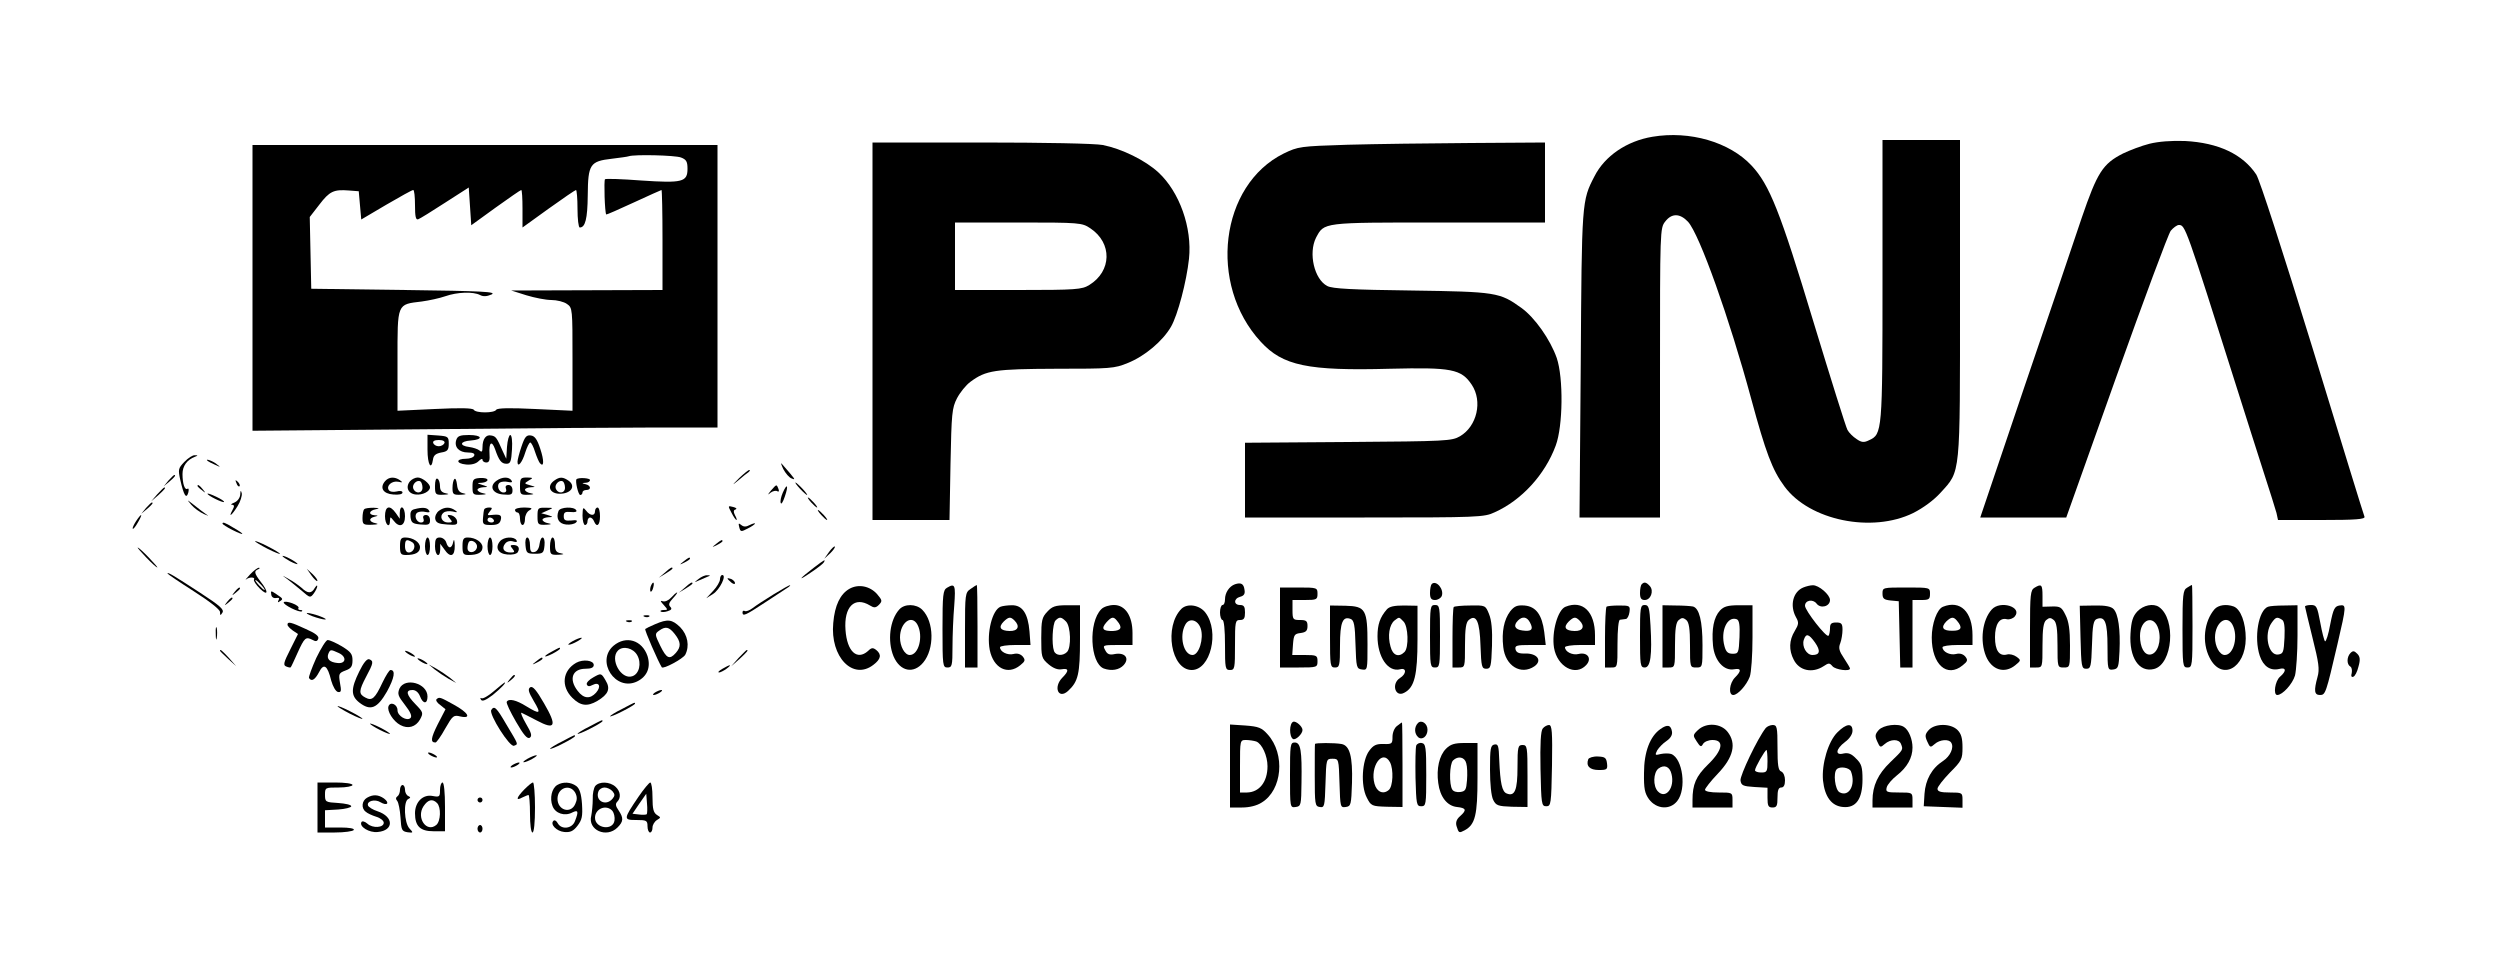 <?xml version="1.0" standalone="no"?>
<!DOCTYPE svg PUBLIC "-//W3C//DTD SVG 20010904//EN"
 "http://www.w3.org/TR/2001/REC-SVG-20010904/DTD/svg10.dtd">
<svg version="1.0" xmlns="http://www.w3.org/2000/svg"
 width="1000pt" height="390pt" viewBox="0 0 1000 390"
 preserveAspectRatio="xMidYMid meet">

<g transform="translate(0,390) scale(0.1,-0.1)"
fill="#000000" stroke="none">
<path d="M6610 3353 c-103 -17 -191 -77 -232 -158 -51 -98 -51 -100 -55 -752
l-5 -613 161 0 161 0 0 579 c0 570 0 579 21 605 26 34 59 33 91 -1 46 -50 166
-387 253 -709 58 -214 84 -284 133 -350 100 -136 350 -187 515 -106 41 21 82
51 110 82 80 88 77 62 77 777 l0 633 -155 0 -155 0 0 -560 c0 -608 -1 -617
-54 -641 -20 -10 -30 -9 -50 5 -14 9 -30 25 -36 36 -6 10 -67 205 -136 432
-134 444 -176 549 -248 626 -88 94 -247 140 -396 115z"/>
<path d="M8598 3325 c-32 -8 -79 -26 -106 -39 -81 -41 -103 -76 -165 -257 -30
-90 -134 -397 -231 -681 l-175 -518 172 0 172 0 200 562 c110 308 208 572 218
585 10 12 25 23 32 23 26 0 26 1 235 -660 34 -107 81 -256 105 -330 24 -74 47
-147 51 -162 l6 -28 175 0 c136 0 174 3 171 13 -3 6 -96 309 -207 672 -122
396 -212 675 -226 697 -54 81 -151 127 -285 134 -54 2 -106 -2 -142 -11z"/>
<path d="M3490 2575 l0 -755 154 0 154 0 4 223 c4 205 6 225 26 264 12 23 36
53 54 66 62 46 97 51 343 52 216 0 233 1 286 23 68 27 140 88 173 145 27 47
62 180 72 272 13 124 -38 267 -122 345 -53 49 -147 95 -223 110 -31 6 -234 10
-487 10 l-434 0 0 -755z m871 412 c89 -59 86 -172 -4 -227 -29 -18 -52 -20
-284 -20 l-253 0 0 135 0 135 254 0 c246 0 254 -1 287 -23z"/>
<path d="M5390 3321 c-190 -6 -197 -7 -255 -35 -255 -126 -304 -523 -92 -753
88 -96 188 -117 517 -108 246 6 285 -1 327 -64 44 -66 21 -166 -47 -206 -33
-19 -54 -20 -447 -23 l-413 -3 0 -149 0 -150 478 0 c456 0 479 1 521 21 107
48 201 150 244 267 29 78 31 270 4 350 -26 74 -88 162 -141 200 -87 63 -101
65 -441 70 -233 3 -316 7 -336 18 -52 27 -76 131 -45 193 33 62 24 61 491 61
l425 0 0 160 0 160 -297 -2 c-164 -1 -386 -4 -493 -7z"/>
<path d="M1010 2748 l0 -571 692 6 c380 4 798 7 929 7 l239 0 0 565 0 565
-930 0 -930 0 0 -572z m1714 522 c21 -8 26 -16 26 -45 0 -53 -20 -58 -185 -47
-77 6 -142 8 -145 5 -5 -4 -1 -135 5 -141 1 -1 50 20 110 48 59 27 109 50 111
50 2 0 4 -90 4 -200 l0 -200 -302 -1 -303 -1 60 -19 c33 -10 78 -19 100 -19
22 0 51 -7 63 -16 22 -15 22 -20 22 -221 l0 -206 -149 7 c-102 5 -151 4 -156
-3 -8 -14 -82 -14 -90 0 -5 7 -54 8 -156 3 l-149 -7 0 201 c0 231 -3 224 97
236 29 4 71 13 94 21 48 17 112 19 139 5 13 -7 27 -6 46 2 23 11 -35 14 -347
18 l-374 5 -3 144 -3 143 38 49 c41 54 58 62 119 57 l39 -3 5 -57 5 -56 100
59 c55 32 103 59 108 59 4 0 7 -27 7 -61 0 -45 3 -60 13 -56 6 2 55 32 107 66
l95 61 5 -75 5 -76 98 71 c53 38 99 70 102 70 3 0 5 -34 5 -75 l0 -75 104 75
c57 41 107 75 110 75 3 0 6 -34 6 -75 0 -41 4 -75 9 -75 22 0 31 34 32 129 1
124 9 136 96 146 32 4 63 8 68 10 23 8 186 4 209 -5z"/>
<path d="M1710 2101 c0 -59 15 -85 22 -39 2 17 12 24 33 28 25 4 30 10 30 35
0 28 -3 30 -42 33 l-43 3 0 -60z m68 27 c-3 -7 -13 -13 -23 -13 -10 0 -20 6
-22 13 -3 7 5 12 22 12 17 0 25 -5 23 -12z"/>
<path d="M1825 2140 c-9 -28 11 -50 47 -50 19 0 28 -4 25 -12 -2 -7 -17 -13
-33 -13 -41 0 -41 -19 0 -23 21 -2 40 3 50 13 9 9 16 12 16 6 0 -6 7 -11 15
-11 12 0 15 9 13 35 -3 45 9 55 22 19 16 -47 26 -59 46 -59 16 0 19 9 22 58 2
33 -1 57 -7 57 -5 0 -11 -21 -13 -47 l-3 -48 -14 30 c-24 55 -28 60 -46 63
-21 5 -35 -14 -35 -47 0 -18 -3 -21 -12 -13 -7 6 -26 12 -41 14 -41 5 -38 23
6 26 52 4 46 22 -7 22 -36 0 -46 -4 -51 -20z"/>
<path d="M2086 2114 c-9 -26 -16 -54 -16 -61 0 -26 19 -3 31 37 7 22 16 40 20
40 4 0 13 -17 19 -37 7 -21 16 -42 20 -46 16 -18 17 10 1 58 -12 37 -22 51
-37 53 -18 3 -25 -5 -38 -44z"/>
<path d="M737 2052 c-24 -25 -25 -30 -16 -71 14 -62 24 -79 32 -52 3 12 2 19
-3 16 -11 -7 -20 20 -20 59 0 32 18 57 50 69 13 5 13 6 -1 6 -8 1 -27 -11 -42
-27z"/>
<path d="M831 2056 c2 -2 15 -9 29 -15 24 -11 24 -11 6 3 -16 13 -49 24 -35
12z"/>
<path d="M3133 2024 c9 -17 24 -35 34 -38 17 -7 16 -5 -40 59 -5 6 -2 -4 6
-21z"/>
<path d="M2957 1988 c-31 -31 -31 -32 -2 -8 16 14 34 28 40 32 5 5 6 8 2 8 -4
0 -22 -15 -40 -32z"/>
<path d="M674 1978 l-19 -23 23 19 c21 18 27 26 19 26 -2 0 -12 -10 -23 -22z"/>
<path d="M1540 1975 c-22 -26 -8 -50 33 -53 22 -2 37 1 37 8 0 6 -10 8 -24 4
-13 -3 -27 -1 -31 6 -11 17 13 38 38 33 18 -4 19 -3 7 6 -21 15 -45 14 -60 -4z"/>
<path d="M1640 1975 c-19 -23 -8 -50 23 -53 27 -3 57 12 57 29 0 14 -31 39
-49 39 -10 0 -24 -7 -31 -15z m50 -26 c0 -23 -28 -26 -37 -3 -6 16 15 37 29
28 4 -3 8 -14 8 -25z"/>
<path d="M1740 1956 c0 -34 2 -36 33 -35 23 1 26 3 10 6 -16 3 -23 11 -23 28
0 13 -4 27 -10 30 -6 4 -10 -8 -10 -29z"/>
<path d="M1818 1984 c-5 -4 -8 -20 -8 -36 0 -25 3 -28 33 -27 22 1 25 3 10 6
-16 3 -23 13 -25 35 -2 16 -6 26 -10 22z"/>
<path d="M1890 1953 c0 -31 2 -33 33 -32 23 1 26 3 10 6 -13 2 -23 9 -23 14 0
5 10 9 23 10 21 1 21 1 -3 9 -24 8 -24 8 -2 9 12 1 22 6 22 11 0 6 -13 9 -30
8 -27 -2 -30 -6 -30 -35z"/>
<path d="M1986 1977 c-31 -22 -16 -52 27 -55 32 -3 37 0 37 17 0 13 -7 21 -16
21 -10 0 -14 -6 -10 -15 3 -9 0 -15 -10 -15 -19 0 -30 30 -14 40 7 4 21 5 33
2 14 -3 18 -1 13 6 -10 16 -38 15 -60 -1z"/>
<path d="M2080 1955 c0 -33 2 -35 33 -34 23 1 26 3 10 6 -13 2 -23 9 -23 14 0
5 10 9 23 10 21 1 21 1 -3 8 -24 7 -24 7 -5 19 19 11 18 11 -7 12 -25 0 -28
-3 -28 -35z"/>
<path d="M2216 1977 c-30 -22 -16 -52 23 -52 44 0 65 29 37 51 -24 17 -37 18
-60 1z m44 -28 c0 -23 -28 -26 -37 -3 -6 16 15 37 29 28 4 -3 8 -14 8 -25z"/>
<path d="M2306 1983 c-6 -7 7 -63 15 -63 5 0 9 5 9 10 0 6 7 10 15 10 21 0 19
18 -2 23 -17 4 -17 5 0 6 9 0 17 5 17 11 0 8 -46 11 -54 3z"/>
<path d="M946 1967 c3 -10 9 -15 12 -12 3 3 0 11 -7 18 -10 9 -11 8 -5 -6z"/>
<path d="M3200 1945 c13 -14 26 -25 28 -25 3 0 -5 11 -18 25 -13 14 -26 25
-28 25 -3 0 5 -11 18 -25z"/>
<path d="M790 1956 c0 -2 8 -10 18 -17 15 -13 16 -12 3 4 -13 16 -21 21 -21
13z"/>
<path d="M3084 1938 c-14 -17 -15 -20 -2 -9 9 7 22 10 27 6 7 -3 8 0 5 9 -8
20 -7 20 -30 -6z"/>
<path d="M3131 1929 c-7 -16 -11 -35 -8 -41 2 -7 9 4 16 25 16 46 10 57 -8 16z"/>
<path d="M629 1923 l-24 -28 28 24 c25 23 32 31 24 31 -2 0 -14 -12 -28 -27z"/>
<path d="M961 1922 c-1 -13 -10 -26 -23 -32 -13 -5 -17 -9 -10 -9 10 -1 10 -6
2 -21 -18 -33 -3 -22 20 15 12 19 19 43 17 52 -4 14 -5 12 -6 -5z"/>
<path d="M830 1925 c0 -7 61 -37 66 -33 2 3 -12 12 -31 21 -19 9 -35 15 -35
12z"/>
<path d="M3245 1890 c10 -11 20 -20 23 -20 3 0 -3 9 -13 20 -10 11 -20 20 -23
20 -3 0 3 -9 13 -20z"/>
<path d="M765 1881 c11 -13 33 -29 50 -37 18 -8 22 -9 11 -2 -10 7 -33 24 -50
38 -30 23 -30 24 -11 1z"/>
<path d="M584 1868 l-19 -23 23 19 c21 18 27 26 19 26 -2 0 -12 -10 -23 -22z"/>
<path d="M2926 1849 c8 -16 17 -29 20 -29 2 0 0 9 -6 19 -7 14 -6 21 2 23 7 3
3 7 -9 10 -22 6 -22 5 -7 -23z"/>
<path d="M1457 1863 c-4 -3 -7 -19 -7 -35 0 -26 3 -28 38 -27 23 1 28 3 15 6
-27 5 -30 20 -5 26 16 4 16 5 0 6 -26 2 -22 19 5 24 17 3 15 5 -9 6 -17 0 -34
-2 -37 -6z"/>
<path d="M1540 1835 c0 -35 20 -51 20 -17 1 16 1 16 14 0 23 -31 46 -22 46 17
0 38 -20 50 -21 13 l0 -23 -16 23 c-24 34 -43 28 -43 -13z"/>
<path d="M1657 1863 c-13 -3 -17 -12 -15 -31 3 -23 8 -27 41 -30 32 -3 37 0
37 17 0 13 -7 21 -16 21 -10 0 -14 -6 -10 -15 3 -9 0 -15 -10 -15 -19 0 -30
30 -14 40 7 4 21 5 33 2 14 -3 18 -1 13 6 -7 12 -26 14 -59 5z"/>
<path d="M1756 1857 c-10 -7 -17 -22 -15 -33 3 -15 14 -20 47 -22 38 -3 43 -1
40 15 -2 10 -12 19 -23 22 -17 3 -18 1 -6 -13 12 -14 11 -16 -7 -16 -24 0 -36
24 -18 39 6 6 23 8 37 5 19 -5 21 -3 9 5 -20 14 -42 14 -64 -2z"/>
<path d="M1937 1863 c-2 -5 -4 -20 -5 -35 -2 -25 1 -28 32 -28 25 0 35 5 39
20 5 20 -2 24 -38 20 -16 -2 -17 0 -6 14 11 13 11 16 -2 16 -9 0 -18 -3 -20
-7z m38 -43 c3 -5 -1 -10 -9 -10 -9 0 -16 5 -16 10 0 6 4 10 9 10 6 0 13 -4
16 -10z"/>
<path d="M2060 1860 c0 -5 5 -10 10 -10 6 0 10 -11 10 -25 0 -14 5 -25 10 -25
6 0 10 11 10 25 0 13 8 29 18 34 14 8 10 10 -20 11 -21 0 -38 -4 -38 -10z"/>
<path d="M2150 1835 c0 -33 2 -35 33 -34 23 1 26 3 10 6 -13 2 -23 9 -23 14 0
5 10 9 23 10 21 1 21 1 -3 9 l-25 7 25 11 c25 11 25 11 -7 11 -31 1 -33 -1
-33 -34z"/>
<path d="M2234 1856 c-11 -29 1 -51 30 -54 16 -2 34 2 40 8 8 8 3 11 -19 8
-24 -2 -30 1 -30 17 0 16 6 19 28 17 18 -2 26 1 22 7 -9 16 -65 13 -71 -3z"/>
<path d="M2330 1838 c0 -21 5 -38 10 -38 6 0 10 7 10 15 0 8 5 15 10 15 6 0
13 -7 16 -15 11 -27 24 -16 24 20 0 19 -4 35 -10 35 -5 0 -10 -7 -10 -15 0
-20 -20 -19 -36 3 -12 15 -13 13 -14 -20z"/>
<path d="M3285 1840 c10 -11 20 -20 23 -20 3 0 -3 9 -13 20 -10 11 -20 20 -23
20 -3 0 3 -9 13 -20z"/>
<path d="M544 1815 c-9 -14 -15 -27 -13 -30 3 -2 12 10 21 26 21 36 15 39 -8
4z"/>
<path d="M890 1805 c0 -2 18 -14 40 -25 50 -25 53 -19 4 9 -36 22 -44 24 -44
16z"/>
<path d="M2957 1791 c5 -19 7 -19 34 -5 16 8 29 17 29 20 0 2 -9 0 -21 -6 -15
-8 -24 -8 -34 0 -11 9 -12 7 -8 -9z"/>
<path d="M1600 1715 c0 -30 3 -35 24 -35 37 0 56 10 56 31 0 20 -28 39 -59 39
-17 0 -21 -6 -21 -35z m49 16 c17 -11 7 -41 -14 -41 -9 0 -15 9 -15 25 0 27 6
30 29 16z"/>
<path d="M1700 1715 c0 -19 5 -35 10 -35 6 0 10 16 10 35 0 19 -4 35 -10 35
-5 0 -10 -16 -10 -35z"/>
<path d="M1740 1715 c0 -38 20 -50 21 -12 l0 22 16 -22 c24 -36 43 -29 42 15
-1 23 -3 28 -6 15 -5 -28 -20 -30 -28 -3 -3 11 -15 20 -26 20 -15 0 -19 -7
-19 -35z"/>
<path d="M1850 1715 c0 -30 3 -35 24 -35 37 0 56 10 56 31 0 20 -28 39 -59 39
-17 0 -21 -6 -21 -35z m58 -4 c-5 -24 -38 -27 -38 -3 0 10 3 21 6 25 11 11 35
-5 32 -22z"/>
<path d="M1950 1715 c0 -19 5 -35 10 -35 6 0 10 16 10 35 0 19 -4 35 -10 35
-5 0 -10 -16 -10 -35z"/>
<path d="M2000 1735 c-21 -25 -8 -50 29 -53 20 -2 37 2 42 9 10 17 2 29 -18
29 -13 0 -13 -3 -3 -15 10 -13 9 -15 -8 -15 -27 0 -37 17 -21 36 7 9 20 12 32
8 13 -4 17 -2 13 5 -10 16 -51 14 -66 -4z"/>
<path d="M2102 1718 c3 -30 6 -33 38 -33 32 0 35 3 38 33 4 39 -15 44 -20 5
-2 -17 -10 -29 -20 -31 -14 -3 -18 3 -18 27 0 17 -5 31 -11 31 -6 0 -9 -14 -7
-32z"/>
<path d="M2200 1715 c0 -33 2 -35 33 -34 23 1 26 3 10 6 -18 3 -23 11 -23 34
0 16 -4 29 -10 29 -5 0 -10 -16 -10 -35z"/>
<path d="M1020 1735 c0 -2 23 -16 50 -30 28 -14 50 -23 50 -20 0 2 -22 16 -50
30 -27 14 -50 23 -50 20z"/>
<path d="M2864 1724 c-18 -14 -18 -15 4 -4 12 6 22 13 22 15 0 8 -5 6 -26 -11z"/>
<path d="M3316 1692 l-19 -27 24 22 c12 12 21 24 18 27 -2 2 -13 -8 -23 -22z"/>
<path d="M585 1670 c21 -22 41 -40 44 -40 3 0 -13 18 -34 40 -21 22 -41 40
-44 40 -3 0 13 -18 34 -40z"/>
<path d="M1130 1676 c0 -3 14 -12 30 -21 17 -9 30 -13 30 -11 0 3 -13 12 -30
21 -16 9 -30 13 -30 11z"/>
<path d="M2734 1654 c-18 -14 -18 -15 4 -4 12 6 22 13 22 15 0 8 -5 6 -26 -11z"/>
<path d="M3255 1629 c-59 -45 -67 -57 -13 -20 26 17 50 36 53 41 9 15 3 12
-40 -21z"/>
<path d="M1000 1602 c-14 -15 -21 -24 -16 -20 13 11 38 10 32 0 -3 -5 8 -21
24 -37 33 -32 35 -12 2 29 -25 33 -27 42 -9 49 6 3 8 6 2 6 -5 0 -21 -12 -35
-27z m45 -42 c10 -11 16 -20 13 -20 -3 0 -13 9 -23 20 -10 11 -16 20 -13 20 3
0 13 -9 23 -20z"/>
<path d="M2659 1609 l-24 -20 28 17 c15 9 27 18 27 20 0 8 -8 4 -31 -17z"/>
<path d="M1246 1598 c10 -14 21 -24 23 -22 3 3 -6 15 -18 27 l-24 22 19 -27z"/>
<path d="M670 1606 c0 -2 47 -34 105 -71 64 -41 105 -73 105 -83 0 -15 2 -15
10 -2 7 12 -11 28 -88 78 -109 71 -132 85 -132 78z"/>
<path d="M1150 1583 c13 -10 39 -31 58 -47 32 -28 33 -28 47 -10 8 11 14 24
14 29 0 6 -4 2 -10 -7 -13 -23 -28 -23 -53 1 -12 10 -34 26 -51 35 -30 17 -30
17 -5 -1z"/>
<path d="M2794 1584 c-19 -15 -19 -15 1 -6 11 5 27 12 35 15 13 5 13 6 -1 6
-8 1 -24 -6 -35 -15z"/>
<path d="M2880 1583 c0 -9 -12 -30 -27 -46 l-28 -30 27 17 c27 17 56 76 37 76
-5 0 -9 -8 -9 -17z"/>
<path d="M2910 1586 c0 -2 7 -9 15 -16 9 -7 15 -8 15 -2 0 5 -7 12 -15 16 -8
3 -15 4 -15 2z"/>
<path d="M2603 1555 c-3 -9 -3 -18 -1 -21 3 -3 8 4 11 16 6 23 -1 27 -10 5z"/>
<path d="M2739 1549 l-24 -20 28 17 c15 9 27 18 27 20 0 8 -8 4 -31 -17z"/>
<path d="M4940 1563 c-23 -8 -40 -34 -40 -60 0 -13 -4 -23 -10 -23 -5 0 -10
-13 -10 -30 0 -16 5 -30 10 -30 6 0 10 -40 10 -100 0 -93 1 -100 20 -100 19 0
20 7 20 100 0 93 1 100 20 100 16 0 20 7 20 30 0 23 -4 30 -20 30 -26 0 -26
26 1 33 15 4 20 12 17 28 -3 24 -14 30 -38 22z"/>
<path d="M5727 1564 c-4 -4 -7 -20 -7 -36 0 -21 5 -28 20 -28 11 0 23 7 27 16
10 27 -22 65 -40 48z"/>
<path d="M6567 1563 c-4 -3 -7 -19 -7 -35 0 -21 5 -28 19 -28 24 0 37 36 21
55 -14 16 -23 19 -33 8z"/>
<path d="M3095 1523 c-33 -20 -71 -45 -84 -55 -13 -10 -27 -15 -32 -12 -5 3
-9 0 -9 -5 0 -18 11 -13 87 37 39 26 80 52 90 59 10 6 16 12 13 12 -3 1 -32
-16 -65 -36z"/>
<path d="M3398 1545 c-37 -21 -59 -66 -65 -137 -13 -136 79 -231 161 -167 30
23 33 41 11 59 -13 10 -19 10 -33 -4 -44 -39 -84 -2 -90 84 -7 93 36 136 98
98 16 -10 23 -10 36 3 14 15 13 18 -8 43 -29 32 -74 41 -110 21z"/>
<path d="M3788 1549 c-16 -9 -18 -28 -18 -164 0 -148 1 -155 20 -155 18 0 20
7 20 83 0 45 3 119 7 165 6 83 3 90 -29 71z"/>
<path d="M3882 1544 c-21 -14 -22 -21 -22 -165 l0 -149 25 0 25 0 0 165 c0 91
-1 165 -3 165 -1 0 -13 -7 -25 -16z"/>
<path d="M7213 1550 c-41 -17 -55 -72 -29 -119 12 -21 11 -28 -5 -55 -23 -37
-24 -77 -4 -115 22 -44 74 -55 119 -26 21 14 24 14 36 0 12 -14 70 -22 70 -9
0 3 -11 21 -24 41 -19 28 -23 41 -15 60 5 13 9 38 9 54 0 24 -4 29 -25 29 -20
0 -25 -5 -25 -23 0 -13 -3 -27 -6 -30 -9 -8 -94 101 -94 120 0 22 31 28 46 9
16 -22 54 -12 54 14 0 21 -45 60 -69 59 -9 0 -26 -4 -38 -9z m47 -220 c23 -33
20 -50 -10 -50 -24 0 -43 34 -35 60 9 28 20 25 45 -10z"/>
<path d="M8138 1549 c-16 -9 -18 -28 -18 -164 l0 -155 25 0 c25 0 25 1 25 89
0 66 4 92 15 101 12 10 18 10 30 0 11 -9 15 -35 15 -101 0 -88 0 -89 25 -89
25 0 25 1 25 88 0 63 -5 97 -18 122 -15 31 -21 35 -54 34 l-38 -1 0 43 c0 46
-4 50 -32 33z"/>
<path d="M8748 1549 c-16 -9 -18 -28 -18 -164 0 -148 1 -155 20 -155 19 0 20
7 20 165 0 91 -1 165 -2 165 -2 0 -11 -5 -20 -11z"/>
<path d="M939 1533 c-13 -16 -12 -17 4 -4 9 7 17 15 17 17 0 8 -8 3 -21 -13z"/>
<path d="M5120 1390 l0 -160 75 0 c73 0 75 1 75 25 0 23 -3 25 -51 25 l-50 0
3 43 c3 38 6 42 31 45 21 3 27 9 27 28 0 20 -5 24 -30 24 -28 0 -30 2 -30 40
l0 40 50 0 c47 0 50 2 50 25 0 24 -2 25 -75 25 l-75 0 0 -160z"/>
<path d="M7530 1526 c0 -21 6 -25 33 -28 l32 -3 3 -132 3 -133 24 0 25 0 0
135 0 135 35 0 c31 0 35 3 35 25 0 25 0 25 -95 25 -94 0 -95 0 -95 -24z"/>
<path d="M1085 1522 c1 -10 9 -16 20 -14 11 2 14 -1 9 -9 -4 -8 -3 -10 4 -5
16 10 15 11 -12 29 -22 15 -24 15 -21 -1z"/>
<path d="M2685 1510 c-11 -12 -25 -18 -34 -15 -11 4 -10 0 4 -15 17 -19 17
-20 0 -20 -10 0 -16 -3 -12 -6 3 -3 15 -3 27 1 16 5 19 10 11 18 -8 8 -5 17
11 34 12 13 19 23 16 23 -3 0 -13 -9 -23 -20z"/>
<path d="M909 1493 c-13 -16 -12 -17 4 -4 9 7 17 15 17 17 0 8 -8 3 -21 -13z"/>
<path d="M1135 1491 c-5 -9 65 -44 73 -36 3 3 0 5 -7 5 -7 0 -10 4 -7 8 3 4
-8 13 -25 19 -16 6 -31 8 -34 4z"/>
<path d="M3597 1462 c-38 -42 -48 -126 -23 -187 26 -61 80 -72 119 -25 45 54
44 163 -4 211 -24 24 -71 25 -92 1z m73 -61 c24 -46 5 -121 -31 -121 -20 0
-39 34 -39 70 0 60 47 94 70 51z"/>
<path d="M4002 1473 c-33 -13 -56 -104 -43 -173 15 -73 72 -102 122 -61 20 16
21 21 10 35 -9 10 -22 14 -37 10 -24 -6 -54 9 -54 27 0 5 28 9 61 9 l61 0 -4
54 c-6 73 -29 106 -71 105 -17 0 -38 -3 -45 -6z m56 -55 c23 -23 14 -43 -20
-42 -37 1 -46 15 -23 38 20 19 27 20 43 4z"/>
<path d="M4189 1453 c-21 -22 -24 -34 -24 -105 0 -76 1 -81 29 -105 19 -16 37
-23 53 -20 28 5 30 -6 3 -33 -38 -38 -17 -89 22 -54 41 38 48 67 48 208 l0
135 -54 0 c-45 0 -58 -5 -77 -26z m75 -39 c19 -19 22 -104 4 -122 -17 -17 -45
-15 -52 4 -10 27 -6 110 6 122 16 16 23 15 42 -4z"/>
<path d="M4405 1463 c-52 -52 -45 -215 10 -237 31 -11 62 -6 80 14 24 27 5 51
-35 44 -22 -5 -31 -1 -39 15 -11 20 -10 21 49 21 l60 0 0 48 c0 68 -29 112
-74 112 -19 0 -42 -7 -51 -17z m63 -46 c23 -27 17 -39 -16 -41 -41 -1 -49 9
-26 35 20 22 28 24 42 6z"/>
<path d="M4726 1465 c-71 -71 -42 -245 41 -245 75 0 112 153 55 229 -23 31
-72 39 -96 16z m77 -79 c13 -40 -7 -106 -33 -106 -36 0 -54 76 -29 121 15 29
50 21 62 -15z"/>
<path d="M5320 1354 c0 -117 1 -124 20 -124 18 0 20 7 20 89 0 92 11 118 43
105 13 -5 17 -25 19 -102 3 -92 4 -97 26 -100 22 -3 22 -2 22 100 0 140 -7
153 -88 155 l-62 1 0 -124z"/>
<path d="M5547 1462 c-27 -31 -37 -60 -37 -107 0 -83 42 -145 91 -132 26 7 25
-19 -1 -35 -36 -23 -19 -79 17 -59 41 21 53 70 53 214 l0 134 -54 1 c-39 0
-59 -4 -69 -16z m67 -48 c19 -19 22 -104 4 -122 -23 -23 -47 -14 -56 22 -12
42 -5 87 16 104 20 15 17 15 36 -4z"/>
<path d="M5720 1355 c0 -118 1 -125 20 -125 19 0 20 7 20 125 0 118 -1 125
-20 125 -19 0 -20 -7 -20 -125z"/>
<path d="M5815 1472 c-3 -3 -5 -59 -5 -124 l0 -118 25 0 c25 0 25 1 25 89 0
66 4 92 15 101 30 25 44 -5 47 -103 3 -84 5 -92 23 -92 18 0 20 8 23 92 2 64
-2 103 -12 127 -14 35 -15 35 -75 34 -33 0 -63 -3 -66 -6z"/>
<path d="M6041 1455 c-25 -33 -35 -82 -28 -143 8 -76 71 -114 125 -77 32 23
11 52 -37 51 -26 -1 -36 4 -39 17 -3 15 5 17 59 17 l62 0 -6 52 c-9 69 -33
102 -79 106 -29 2 -40 -2 -57 -23z m79 -45 c15 -28 6 -37 -30 -32 -31 4 -38
20 -18 40 18 18 36 15 48 -8z"/>
<path d="M6262 1473 c-31 -12 -56 -101 -46 -164 13 -76 86 -116 129 -69 24 26
5 53 -31 44 -24 -6 -54 9 -54 27 0 5 27 9 60 9 l60 0 0 39 c0 94 -49 142 -118
114z m56 -55 c23 -23 14 -43 -20 -42 -37 1 -46 15 -23 38 20 19 27 20 43 4z"/>
<path d="M6426 1473 c-3 -4 -6 -60 -6 -125 l0 -118 25 0 c25 0 25 0 25 95 0
56 4 96 10 96 6 1 16 2 23 3 6 0 13 13 15 28 3 25 1 26 -42 26 -24 0 -47 -2
-50 -5z"/>
<path d="M6560 1355 c0 -115 1 -125 19 -125 23 0 30 49 23 168 -4 72 -7 82
-23 82 -18 0 -19 -10 -19 -125z"/>
<path d="M6650 1354 l0 -124 25 0 c25 0 25 1 25 89 0 66 4 92 15 101 12 10 18
10 30 0 11 -9 15 -35 15 -101 0 -88 0 -89 25 -89 25 0 25 1 25 89 0 97 -13
148 -38 155 -10 2 -41 4 -69 4 l-53 1 0 -125z"/>
<path d="M6880 1458 c-25 -27 -34 -74 -28 -140 6 -61 44 -103 85 -95 28 5 30
-6 3 -33 -23 -23 -27 -70 -7 -70 18 0 53 39 66 73 6 16 11 86 11 157 l0 129
-55 0 c-44 0 -60 -5 -75 -21z m78 -107 c-3 -62 -4 -66 -27 -66 -19 0 -27 7
-33 30 -17 61 11 122 49 108 10 -4 13 -23 11 -72z"/>
<path d="M7772 1473 c-24 -9 -45 -68 -45 -123 0 -108 61 -163 124 -111 20 16
21 21 10 35 -9 10 -22 14 -37 10 -24 -6 -54 9 -54 27 0 5 27 9 60 9 l60 0 0
39 c0 94 -49 142 -118 114z m56 -56 c23 -27 18 -40 -17 -40 -40 -1 -49 13 -26
37 20 19 29 20 43 3z"/>
<path d="M7967 1462 c-38 -42 -48 -126 -23 -187 23 -55 74 -71 117 -36 23 19
24 20 5 34 -11 8 -28 12 -38 9 -31 -8 -48 16 -48 69 0 52 18 80 48 72 10 -2
24 3 31 11 32 38 -58 66 -92 28z"/>
<path d="M8322 1351 c3 -118 4 -126 23 -126 18 0 20 8 23 97 2 77 6 97 19 102
33 13 43 -13 43 -111 0 -92 1 -94 23 -91 20 3 22 9 25 73 4 87 -5 150 -24 169
-9 10 -34 15 -74 14 l-61 -1 3 -126z"/>
<path d="M8550 1455 c-19 -20 -25 -40 -28 -89 -6 -96 34 -157 94 -142 75 19
89 200 20 248 -23 16 -63 7 -86 -17z m84 -72 c13 -46 -3 -97 -32 -101 -24 -4
-42 28 -42 74 0 68 56 88 74 27z"/>
<path d="M8858 1463 c-42 -49 -51 -132 -20 -193 47 -95 144 -45 145 76 0 63
-20 117 -48 128 -30 11 -62 6 -77 -11z m72 -62 c24 -46 5 -121 -31 -121 -20 0
-39 34 -39 70 0 60 47 94 70 51z"/>
<path d="M9072 1473 c-38 -14 -57 -123 -33 -196 14 -42 42 -61 77 -53 29 8 31
-8 4 -31 -20 -17 -28 -73 -11 -73 21 0 61 44 71 78 5 20 10 92 10 159 l0 122
-52 -1 c-29 0 -59 -2 -66 -5z m56 -52 c9 -5 12 -27 10 -72 -3 -58 -5 -64 -25
-67 -40 -6 -58 82 -27 126 17 24 22 26 42 13z"/>
<path d="M9220 1474 c0 -3 14 -59 30 -125 25 -100 29 -126 20 -157 -15 -55
-13 -72 10 -72 22 0 24 7 70 204 36 155 36 158 8 154 -19 -3 -25 -13 -37 -75
-7 -40 -17 -71 -21 -68 -3 2 -12 36 -19 75 -12 64 -15 70 -37 70 -13 0 -24 -3
-24 -6z"/>
<path d="M1250 1435 c19 -7 42 -13 50 -13 8 0 -1 6 -20 13 -19 7 -42 13 -50
13 -8 0 1 -6 20 -13z"/>
<path d="M2578 1433 c7 -3 16 -2 19 1 4 3 -2 6 -13 5 -11 0 -14 -3 -6 -6z"/>
<path d="M2508 1413 c7 -3 16 -2 19 1 4 3 -2 6 -13 5 -11 0 -14 -3 -6 -6z"/>
<path d="M2620 1403 c-19 -8 -37 -17 -39 -19 -4 -3 52 -131 66 -153 6 -9 85
34 94 50 18 35 10 79 -20 110 -33 32 -50 34 -101 12z m79 -39 c25 -32 26 -51
4 -76 -25 -28 -37 -22 -62 29 -22 45 -22 48 -5 60 26 19 40 16 63 -13z"/>
<path d="M1150 1401 c0 -5 10 -15 21 -23 l21 -14 -31 -62 c-27 -53 -29 -63
-16 -68 9 -4 17 -5 18 -3 2 2 14 28 27 57 28 62 33 66 59 53 14 -8 20 -7 24 4
4 10 -11 22 -50 39 -60 28 -73 31 -73 17z"/>
<path d="M863 1365 c0 -22 2 -30 4 -17 2 12 2 30 0 40 -3 9 -5 -1 -4 -23z"/>
<path d="M2290 1335 c-14 -8 -20 -14 -15 -14 6 0 21 6 35 14 14 8 21 14 15 14
-5 0 -21 -6 -35 -14z"/>
<path d="M1265 1268 c-18 -40 -31 -76 -29 -80 10 -16 24 -7 40 23 19 38 34 28
49 -34 7 -24 18 -43 27 -45 13 -2 14 4 8 36 -6 36 -5 40 22 50 22 8 28 16 28
41 0 25 -7 34 -43 56 -24 14 -49 25 -56 25 -7 0 -27 -33 -46 -72z m90 20 c33
-15 29 -44 -5 -40 -31 3 -44 16 -37 36 8 19 9 19 42 4z"/>
<path d="M2454 1317 c-72 -62 8 -184 94 -143 41 20 56 57 42 102 -22 64 -86
83 -136 41z m95 -38 c18 -32 8 -75 -20 -84 -45 -15 -91 69 -57 103 20 20 61
10 77 -19z"/>
<path d="M2208 1294 c-38 -20 -36 -28 2 -9 17 9 30 18 30 20 0 7 -1 6 -32 -11z"/>
<path d="M880 1297 c0 -2 15 -16 33 -33 l32 -29 -29 33 c-28 30 -36 37 -36 29z"/>
<path d="M1620 1296 c0 -3 9 -10 20 -16 11 -6 20 -8 20 -6 0 3 -9 10 -20 16
-11 6 -20 8 -20 6z"/>
<path d="M2954 1268 l-29 -33 33 29 c30 28 37 36 29 36 -2 0 -16 -15 -33 -32z"/>
<path d="M9402 1288 c-15 -15 -16 -45 -1 -54 6 -3 8 -15 6 -26 -4 -12 -1 -18
6 -15 7 2 16 20 21 41 8 28 6 40 -5 51 -12 12 -17 13 -27 3z"/>
<path d="M1437 1214 c-34 -69 -34 -97 0 -124 45 -35 72 -24 111 44 30 55 35
86 14 86 -5 0 -19 -23 -32 -50 -30 -64 -42 -75 -69 -60 -27 14 -26 27 4 84 29
54 30 62 12 69 -9 3 -23 -14 -40 -49z"/>
<path d="M1670 1266 c0 -3 9 -10 20 -16 11 -6 20 -8 20 -6 0 3 -9 10 -20 16
-11 6 -20 8 -20 6z"/>
<path d="M2144 1254 c-18 -14 -18 -15 4 -4 12 6 22 13 22 15 0 8 -5 6 -26 -11z"/>
<path d="M2305 1249 c-55 -31 -62 -94 -16 -140 33 -33 60 -36 100 -13 45 27
54 49 33 83 -17 29 -18 29 -48 12 -17 -9 -29 -22 -27 -28 3 -9 10 -10 23 -3
27 14 36 -6 14 -31 -24 -26 -49 -24 -73 7 -37 47 -22 89 31 89 23 0 33 5 33
15 0 19 -43 24 -70 9z"/>
<path d="M1739 1222 c14 -11 38 -27 55 -37 l31 -17 -24 20 c-14 11 -38 27 -55
37 l-31 17 24 -20z"/>
<path d="M2890 1225 c-14 -8 -20 -14 -14 -15 5 0 19 7 30 15 24 18 16 19 -16
0z"/>
<path d="M2039 1183 c-13 -16 -12 -17 4 -4 16 13 21 21 13 21 -2 0 -10 -8 -17
-17z"/>
<path d="M1598 1146 c-9 -22 -6 -30 22 -66 22 -28 29 -45 22 -52 -14 -14 -52
8 -52 31 0 24 -29 36 -36 16 -7 -19 19 -60 47 -75 31 -17 62 -8 79 22 14 26
13 29 -18 61 -37 38 -41 57 -12 57 13 0 24 -10 30 -25 12 -32 30 -32 30 -1 0
53 -90 78 -112 32z"/>
<path d="M1975 1135 c-21 -18 -43 -31 -49 -28 -5 3 -6 1 -2 -6 5 -8 19 -2 47
19 34 28 56 51 47 50 -2 -1 -21 -16 -43 -35z"/>
<path d="M2121 1151 c-10 -7 -8 -18 14 -55 31 -52 26 -55 -30 -21 -40 25 -70
32 -78 18 -3 -5 14 -40 37 -80 30 -52 45 -70 55 -64 10 7 7 19 -15 56 -15 26
-23 46 -18 44 5 -2 32 -16 61 -31 75 -40 82 -22 29 69 -30 52 -45 70 -55 64z"/>
<path d="M2620 1130 c-8 -5 -10 -10 -5 -10 6 0 17 5 25 10 8 5 11 10 5 10 -5
0 -17 -5 -25 -10z"/>
<path d="M1746 1103 c-4 -4 3 -15 15 -23 l21 -17 -31 -60 c-28 -56 -30 -73 -9
-73 4 0 22 25 39 56 30 52 33 55 61 48 46 -10 31 16 -28 48 -54 30 -57 31 -68
21z"/>
<path d="M2488 1064 c-27 -13 -48 -27 -48 -29 0 -3 23 6 50 20 28 14 50 28 50
30 0 7 1 7 -52 -21z"/>
<path d="M1350 1075 c0 -2 23 -16 50 -30 28 -14 50 -23 50 -20 0 2 -22 16 -50
30 -27 14 -50 23 -50 20z"/>
<path d="M1965 1060 c-10 -17 74 -150 91 -143 18 7 19 2 -31 86 -39 67 -48 76
-60 57z"/>
<path d="M2358 994 c-27 -13 -48 -27 -48 -29 0 -3 23 6 50 20 28 14 50 28 50
30 0 7 1 7 -52 -21z"/>
<path d="M5173 1013 c-16 -6 -17 -59 -1 -69 10 -6 38 20 38 36 0 14 -26 37
-37 33z"/>
<path d="M5672 1008 c-16 -16 -15 -43 1 -57 16 -13 37 4 37 30 0 25 -24 41
-38 27z"/>
<path d="M1480 1005 c0 -2 18 -14 40 -25 22 -11 40 -18 40 -15 0 2 -18 14 -40
25 -22 11 -40 18 -40 15z"/>
<path d="M5588 996 c-10 -7 -18 -26 -18 -43 0 -28 -2 -30 -36 -29 -29 1 -41
-5 -57 -27 -29 -38 -35 -139 -10 -187 17 -34 20 -35 81 -37 l62 -1 0 169 c0
93 -1 169 -2 169 -2 0 -11 -7 -20 -14z m-28 -145 c15 -29 12 -97 -5 -111 -22
-19 -48 -8 -57 25 -19 69 32 141 62 86z"/>
<path d="M4920 836 l0 -166 48 0 c29 0 59 7 79 20 82 50 95 193 24 272 -24 27
-36 32 -90 36 l-61 4 0 -166z m105 98 c23 -9 45 -57 45 -99 0 -63 -33 -104
-82 -105 l-28 0 0 105 c0 104 0 105 24 105 13 0 32 -3 41 -6z"/>
<path d="M6171 986 c-8 -9 -11 -61 -9 -162 3 -141 4 -149 23 -149 19 0 20 8
23 163 2 134 0 162 -12 162 -7 0 -19 -6 -25 -14z"/>
<path d="M6642 984 c-42 -29 -66 -92 -66 -176 -1 -63 3 -81 20 -105 30 -40 84
-44 113 -7 38 48 22 170 -24 188 -9 3 -28 3 -42 0 -23 -6 -24 -5 -14 15 7 11
23 28 37 37 16 11 24 24 22 37 -4 27 -18 31 -46 11z m44 -180 c14 -55 -23
-102 -54 -70 -21 21 -19 76 2 92 23 17 45 8 52 -22z"/>
<path d="M6792 980 c-21 -20 -21 -22 -5 -46 14 -22 18 -23 25 -10 5 9 22 16
38 16 48 0 41 -41 -18 -98 -48 -47 -62 -79 -62 -143 l0 -29 80 0 80 0 0 30 c0
30 -1 30 -55 30 -32 0 -55 4 -55 11 0 5 23 35 51 64 63 66 76 121 39 168 -27
34 -85 38 -118 7z"/>
<path d="M7063 988 c-32 -40 -104 -191 -101 -210 3 -20 10 -23 56 -26 l52 -3
0 -40 c0 -32 3 -39 20 -39 17 0 20 7 20 40 0 29 4 40 15 40 10 0 15 10 15 29
0 16 -6 31 -15 35 -12 4 -15 25 -15 96 0 81 -2 90 -19 90 -10 0 -23 -6 -28
-12z m7 -133 c0 -41 -2 -45 -25 -45 -14 0 -25 4 -25 9 0 11 40 81 46 81 2 0 4
-20 4 -45z"/>
<path d="M7350 971 c-37 -36 -64 -127 -58 -193 7 -65 34 -102 80 -106 52 -5
78 32 78 110 0 50 -4 63 -26 84 -18 19 -31 24 -50 20 -35 -9 -31 18 6 46 18
13 30 31 30 45 0 32 -25 29 -60 -6z m54 -157 c20 -53 -8 -104 -46 -83 -18 10
-26 78 -11 92 12 13 51 7 57 -9z"/>
<path d="M7515 980 c-15 -17 -16 -24 -6 -46 11 -25 13 -25 30 -10 23 20 57 21
65 0 9 -23 10 -22 -43 -73 -49 -47 -71 -94 -71 -153 l0 -28 80 0 80 0 0 30 c0
30 -1 30 -54 30 -50 0 -54 2 -49 21 3 11 21 32 40 47 42 33 63 71 63 112 0 33
-15 70 -34 82 -23 16 -83 8 -101 -12z"/>
<path d="M7715 980 c-15 -17 -16 -24 -6 -46 11 -25 13 -25 30 -10 20 18 57 21
66 5 12 -19 -4 -54 -33 -73 -45 -29 -70 -75 -74 -131 l-3 -50 78 -3 77 -3 0
31 c0 29 -1 30 -50 30 -38 0 -50 4 -50 15 0 8 23 37 50 65 47 47 50 54 50 100
0 37 -5 55 -20 70 -27 27 -90 27 -115 0z"/>
<path d="M2248 934 c-27 -13 -48 -27 -48 -29 0 -3 23 6 50 20 28 14 50 28 50
30 0 7 1 7 -52 -21z"/>
<path d="M5160 799 c0 -130 0 -130 23 -127 21 3 22 8 23 98 2 127 -3 160 -27
160 -18 0 -19 -9 -19 -131z"/>
<path d="M5260 924 c-1 -2 -1 -59 -1 -126 0 -116 1 -123 20 -126 19 -3 20 2
23 95 3 97 3 98 28 98 25 0 25 -1 28 -98 3 -95 3 -98 25 -95 21 3 22 9 25 97
3 105 -9 149 -42 155 -27 5 -106 5 -106 0z"/>
<path d="M5665 918 c-3 -8 -4 -66 -3 -129 3 -106 4 -114 23 -114 19 0 20 7 20
125 0 111 -2 125 -18 128 -9 2 -19 -3 -22 -10z"/>
<path d="M5784 905 c-27 -27 -39 -80 -31 -137 7 -56 36 -92 75 -96 37 -4 40
-12 12 -37 -14 -12 -18 -25 -14 -39 9 -29 10 -29 33 -17 42 23 51 61 51 209
l0 140 -52 0 c-40 0 -56 -5 -74 -23z m81 -58 c4 -13 5 -43 3 -68 -3 -38 -6
-44 -27 -47 -13 -2 -28 2 -32 10 -13 20 -11 102 3 116 20 20 47 14 53 -11z"/>
<path d="M5978 922 c-16 -3 -18 -16 -18 -100 0 -58 5 -107 13 -122 11 -22 19
-25 75 -27 l62 -1 0 124 c0 117 -1 124 -20 124 -18 0 -20 -7 -20 -89 0 -92
-11 -118 -43 -105 -19 7 -26 41 -30 134 -2 56 -4 65 -19 62z"/>
<path d="M1720 880 c8 -5 20 -10 25 -10 6 0 3 5 -5 10 -8 5 -19 10 -25 10 -5
0 -3 -5 5 -10z"/>
<path d="M2110 865 c-14 -8 -20 -14 -15 -14 6 0 21 6 35 14 14 8 21 14 15 14
-5 0 -21 -6 -35 -14z"/>
<path d="M6353 863 c-10 -27 6 -43 42 -43 33 0 36 2 33 27 -3 22 -8 26 -37 27
-18 1 -36 -5 -38 -11z"/>
<path d="M2050 840 c-8 -5 -10 -10 -5 -10 6 0 17 5 25 10 8 5 11 10 5 10 -5 0
-17 -5 -25 -10z"/>
<path d="M1270 670 l0 -100 69 0 c39 0 73 5 76 10 4 6 -17 10 -54 10 l-61 0 0
34 0 35 53 3 c28 2 52 8 52 13 0 6 -24 11 -52 13 -51 3 -53 4 -53 33 0 29 1
29 55 29 30 0 55 5 55 10 0 6 -30 10 -70 10 l-70 0 0 -100z"/>
<path d="M1760 740 c0 -27 -2 -29 -29 -24 -39 8 -71 -24 -71 -69 0 -52 21 -72
74 -72 l46 0 0 97 c0 59 -4 98 -10 98 -5 0 -10 -13 -10 -30z m-12 -52 c17 -17
15 -73 -3 -88 -39 -32 -81 29 -51 75 18 27 36 31 54 13z"/>
<path d="M2097 742 c-32 -33 -35 -47 -8 -32 11 5 22 10 25 10 3 0 6 -34 6 -75
0 -43 4 -75 10 -75 6 0 10 40 10 100 0 55 -4 100 -8 100 -5 0 -20 -13 -35 -28z"/>
<path d="M2229 760 c-22 -13 -31 -53 -19 -84 11 -30 49 -42 79 -26 24 12 26 4
11 -34 -11 -31 -54 -36 -69 -9 -5 10 -13 14 -17 10 -15 -14 12 -42 43 -45 24
-2 36 3 53 25 18 24 21 37 18 87 -3 42 -10 62 -23 72 -22 16 -53 18 -76 4z
m72 -31 c8 -16 8 -28 0 -45 -18 -41 -71 -25 -71 21 0 44 50 61 71 24z"/>
<path d="M2381 756 c-6 -8 -11 -31 -10 -52 0 -22 -3 -52 -6 -67 -15 -57 61
-91 105 -47 24 24 25 38 4 69 -12 17 -13 26 -5 34 16 16 13 42 -7 60 -23 21
-65 22 -81 3z m69 -21 c10 -12 10 -18 0 -30 -27 -32 -71 -8 -56 30 3 8 14 15
24 15 11 0 25 -7 32 -15z m0 -79 c6 -8 10 -25 8 -38 -6 -42 -78 -32 -78 11 0
37 46 55 70 27z"/>
<path d="M2554 713 c-61 -90 -61 -93 -9 -93 41 0 45 -2 45 -25 0 -14 5 -25 10
-25 6 0 10 9 10 20 0 10 8 24 18 30 16 10 16 10 0 20 -14 9 -18 24 -18 70 0
33 -4 60 -9 60 -4 0 -26 -26 -47 -57z m33 -70 c-3 -2 -17 -3 -31 -1 l-26 3 27
40 28 40 3 -39 c2 -21 1 -40 -1 -43z"/>
<path d="M1600 741 c0 -11 -5 -23 -10 -26 -7 -5 -8 -11 -1 -19 5 -6 11 -36 13
-66 3 -50 5 -55 28 -59 24 -3 24 -2 7 16 -20 23 -24 108 -4 117 10 5 10 7 0
12 -7 3 -13 14 -13 25 0 10 -4 19 -10 19 -5 0 -10 -9 -10 -19z"/>
<path d="M1468 709 c-21 -12 -24 -42 -5 -56 6 -6 26 -15 42 -20 17 -5 30 -16
30 -24 0 -20 -44 -23 -65 -4 -10 9 -21 12 -24 7 -11 -18 31 -44 65 -40 65 6
65 61 -1 83 -19 6 -36 17 -38 23 -6 18 28 27 50 13 27 -16 38 -3 14 15 -23 16
-44 17 -68 3z"/>
<path d="M1910 700 c0 -5 5 -10 10 -10 6 0 10 5 10 10 0 6 -4 10 -10 10 -5 0
-10 -4 -10 -10z"/>
<path d="M1910 585 c0 -8 5 -15 10 -15 6 0 10 7 10 15 0 8 -4 15 -10 15 -5 0
-10 -7 -10 -15z"/>
</g>
</svg>
